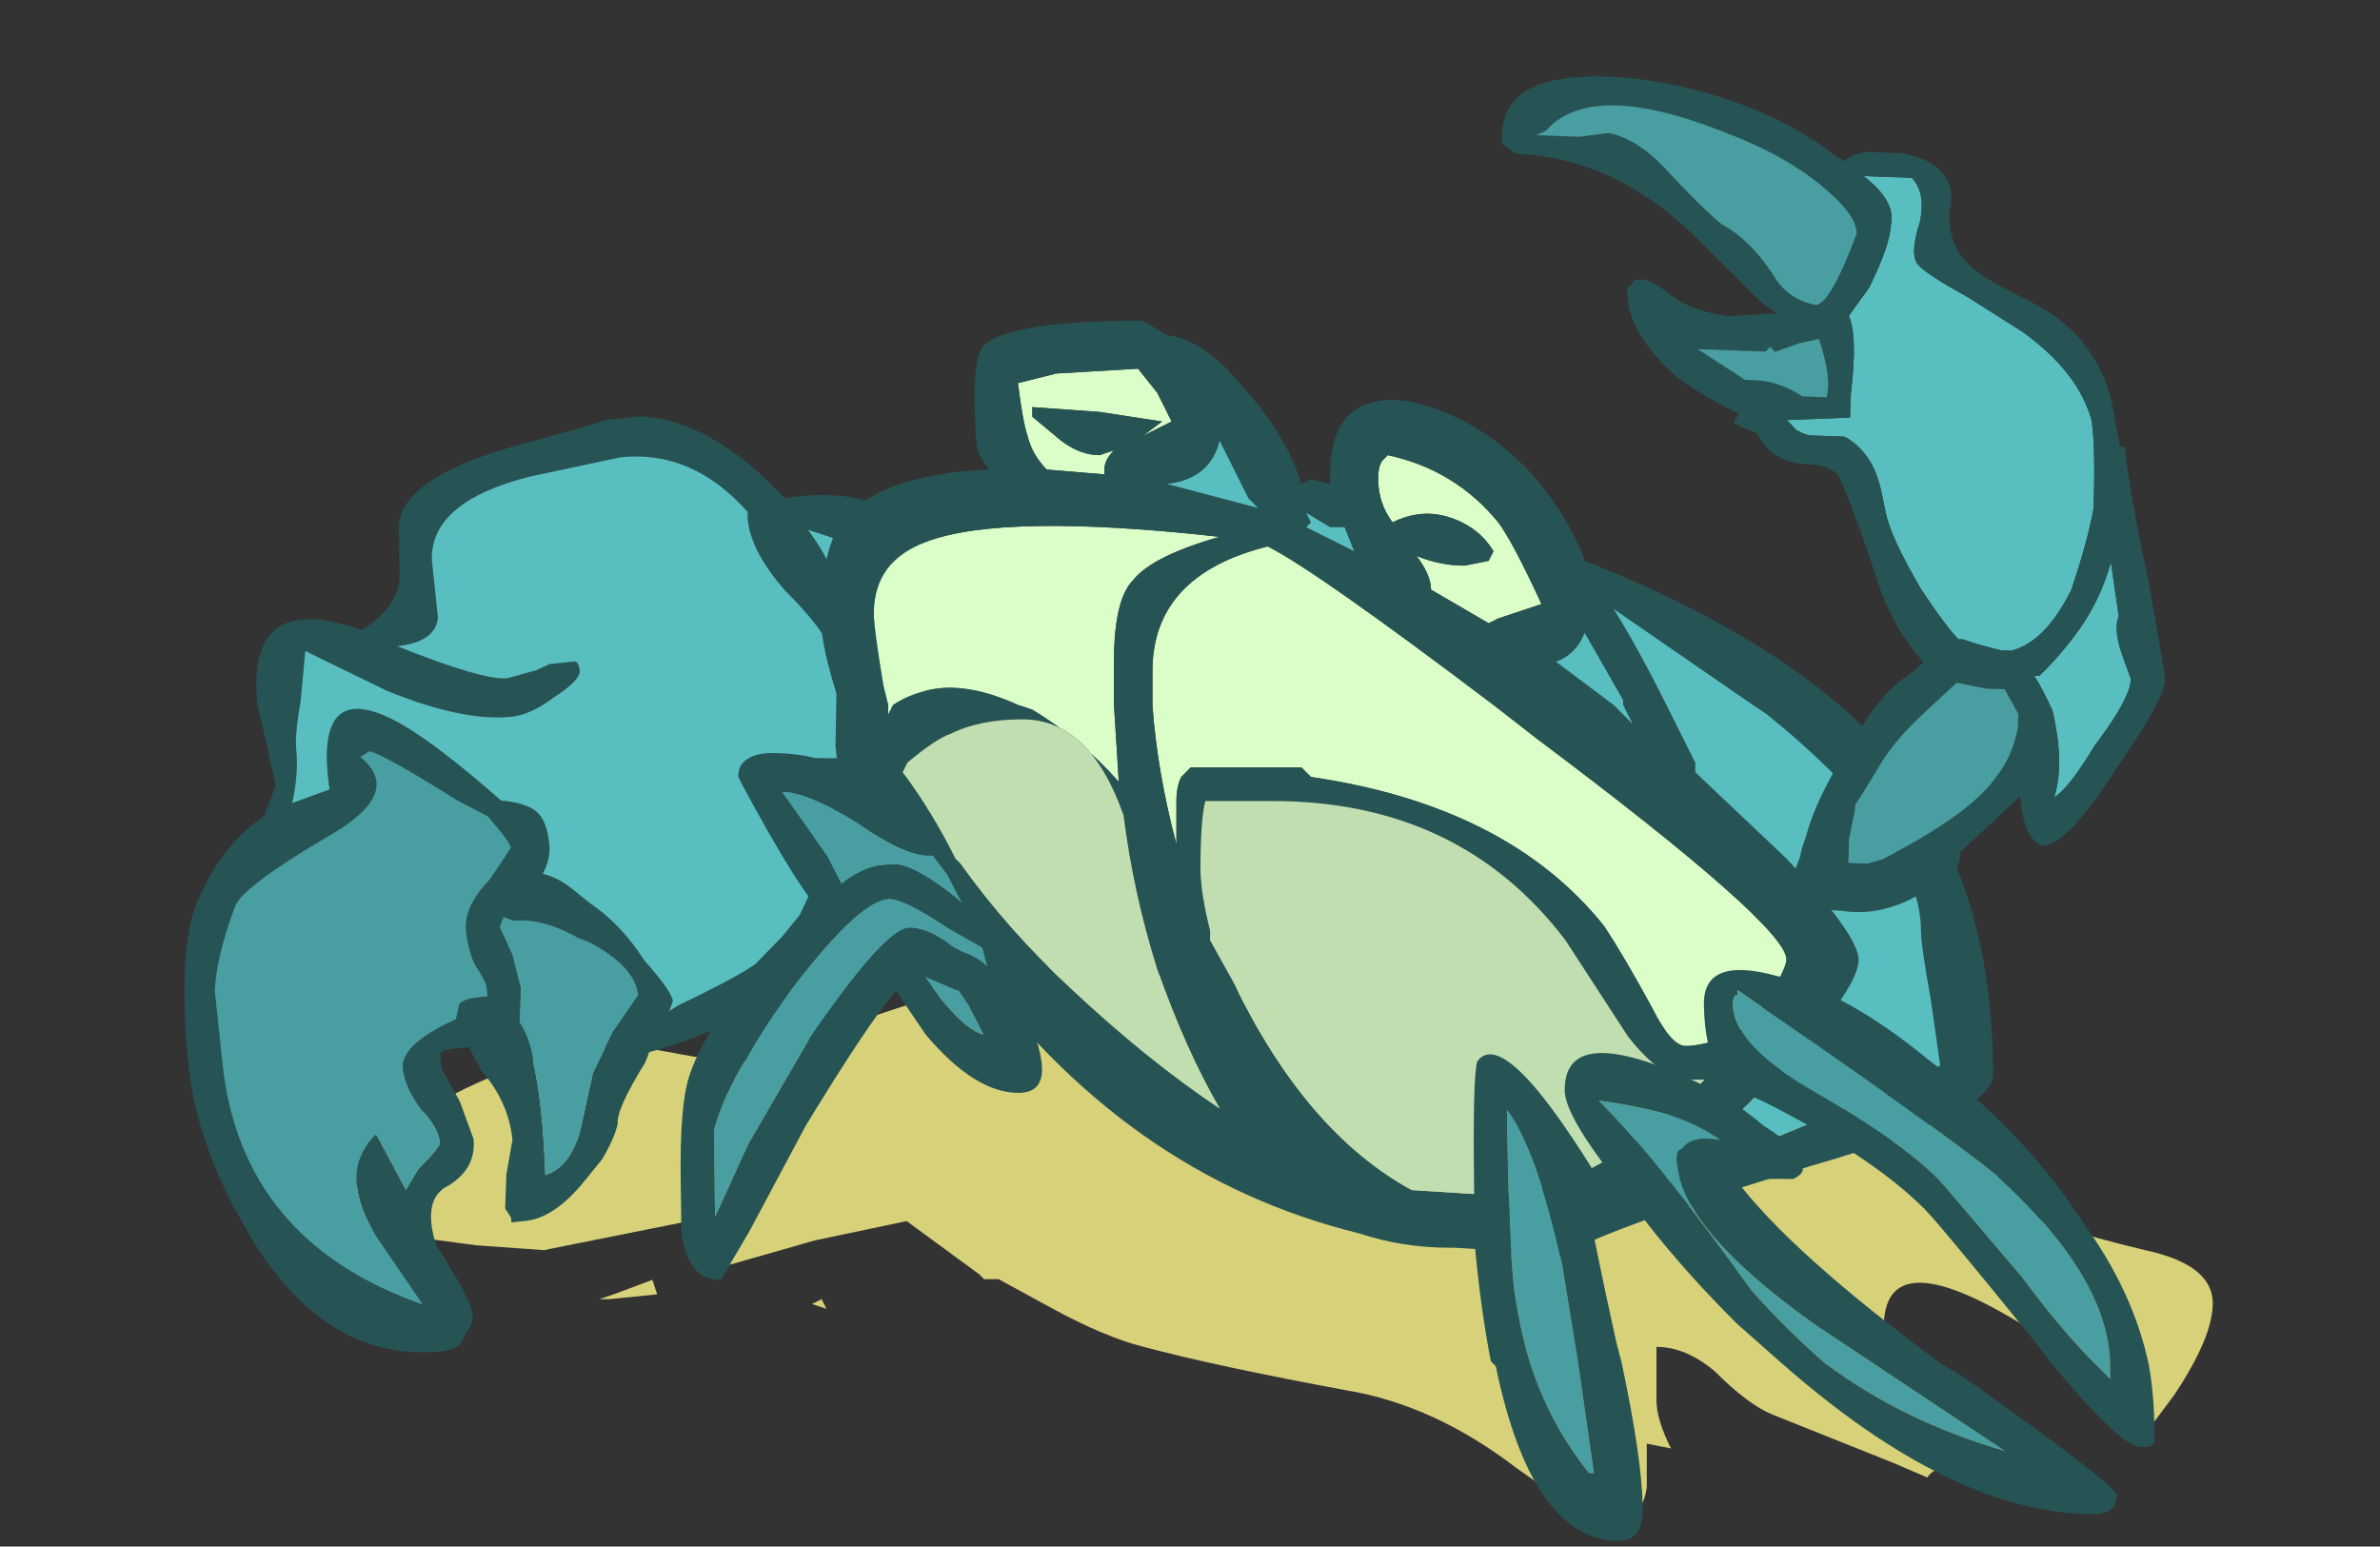<?xml version="1.0" encoding="UTF-8" standalone="no"?>
<svg xmlns:ffdec="https://www.free-decompiler.com/flash" xmlns:xlink="http://www.w3.org/1999/xlink" ffdec:objectType="frame" height="111.9px" width="172.2px" xmlns="http://www.w3.org/2000/svg">
  <rect width="100%" height="100%" fill="#333333" stroke="none"/>
  <g transform="matrix(1.0, 0.0, 0.0, 1.0, 59.1, 22.95)">
    <use ffdec:characterId="1468" height="1.85" transform="matrix(7.0, 0.0, 0.0, 7.0, -15.75, 69.65)" width="11.55" xlink:href="#shape0"/>
    <use ffdec:characterId="1470" ffdec:characterName="a_EB_CrabGround" height="40.6" transform="matrix(1.0, 0.0, 0.0, 1.0, -33.4, 46.85)" width="134.4" xlink:href="#sprite0"/>
    <use ffdec:characterId="1472" ffdec:characterName="a_EB_CrabClawBig" height="65.8" transform="matrix(0.994, -0.105, 0.105, 0.994, -50.0, 11.1)" width="59.5" xlink:href="#sprite1"/>
    <use ffdec:characterId="1474" ffdec:characterName="a_EB_CrabBody" height="68.6" transform="matrix(0.993, 0.0, 0.0, 0.993, 0.3, 0.25)" width="85.4" xlink:href="#sprite2"/>
    <use ffdec:characterId="1476" ffdec:characterName="a_EB_CrabLegs" height="56.7" transform="matrix(1.0, 0.005, 0.013, 1, -10.25, 31.5)" width="106.4" xlink:href="#sprite3"/>
    <use ffdec:characterId="1478" ffdec:characterName="a_EB_CrabClawSmall" height="59.85" transform="matrix(0.999, 0.036, -0.036, 0.999, 49.75, -17.8)" width="49.35" xlink:href="#sprite4"/>
  </g>
  <defs>
    <g id="shape0" transform="matrix(1.0, 0.0, 0.0, 1.0, 2.25, -9.95)">
      <path d="M-2.25 10.15 L-2.1 10.1 -1.7 9.95 -1.65 10.1 -2.15 10.15 -2.25 10.15 M9.2 11.75 L9.2 11.75 M0.05 10.15 L0.1 10.25 -0.05 10.2 0.05 10.15" fill="#d7d179" fill-rule="evenodd" stroke="none"/>
    </g>
    <g id="sprite0" transform="matrix(1.0, 0.0, 0.0, 1.0, 67.2, 20.3)">
      <use ffdec:characterId="1469" height="5.8" transform="matrix(7.0, 0.0, 0.0, 7.0, -67.2, -20.3)" width="19.2" xlink:href="#shape1"/>
    </g>
    <g id="shape1" transform="matrix(1.0, 0.0, 0.0, 1.0, 9.6, 2.9)">
      <path d="M1.05 -1.7 Q1.3 -1.55 1.4 -1.35 L2.55 -1.25 3.0 -1.2 Q3.6 -1.2 4.2 -1.45 4.85 -1.75 5.15 -1.75 6.4 -1.75 7.05 -1.1 7.4 -0.75 7.55 -0.4 7.85 -0.2 8.9 0.05 9.6 0.2 9.6 0.6 9.6 0.95 9.2 1.55 L8.9 1.95 Q8.85 1.85 8.5 1.55 8.05 1.1 7.6 0.8 6.2 -0.05 6.2 0.85 L6.65 1.45 Q7.15 2.05 7.65 2.05 7.9 2.05 8.15 2.25 L8.2 2.25 8.25 2.4 8.25 2.55 Q8.1 2.35 7.85 2.35 L7.05 2.3 Q6.75 2.25 6.65 2.4 L6.3 2.25 5.05 1.75 Q4.8 1.65 4.45 1.3 4.15 1.05 3.85 1.05 L3.85 1.6 Q3.85 1.8 4.0 2.1 L3.75 2.05 3.75 2.5 Q3.7 2.9 3.25 2.9 L2.4 2.3 Q1.55 1.65 0.65 1.5 -0.7 1.25 -1.45 1.05 -1.85 0.95 -2.4 0.65 L-2.95 0.35 -3.1 0.35 -3.15 0.3 -3.9 -0.25 -4.85 -0.05 -5.9 0.25 Q-5.35 -0.4 -6.15 -0.25 L-7.65 0.05 -8.35 0.0 -9.1 -0.1 -9.3 -0.05 Q-9.6 -0.3 -9.6 -0.5 -9.6 -1.05 -8.6 -1.55 -7.65 -2.05 -6.65 -2.05 L-6.1 -1.95 -5.55 -1.9 -4.15 -2.4 Q-2.65 -2.9 -2.3 -2.9 L-0.85 -2.75 Q0.25 -2.5 0.1 -1.9 L0.1 -1.85 Q0.7 -1.9 1.05 -1.7" fill="#d7d179" fill-rule="evenodd" stroke="none"/>
    </g>
    <g id="sprite1" transform="matrix(1.0, 0.0, 0.0, 1.0, 0.0, 0.0)">
      <use ffdec:characterId="1471" height="9.4" transform="matrix(7.0, 0.0, 0.0, 7.0, 0.0, 0.0)" width="8.5" xlink:href="#shape2"/>
    </g>
    <g id="shape2" transform="matrix(1.0, 0.0, 0.0, 1.0, 0.0, 0.0)">
      <path d="M6.75 1.0 Q7.6 0.95 8.1 1.45 8.5 1.95 8.5 2.55 8.5 3.05 8.25 3.4 L8.1 3.6 Q7.85 3.9 7.4 4.2 L7.35 4.15 Q7.25 4.6 7.1 4.95 6.8 5.6 6.25 6.0 5.65 6.4 4.75 6.55 L4.7 6.65 Q4.35 7.1 4.35 7.25 4.3 7.4 4.15 7.6 L3.95 7.8 Q3.6 8.15 3.3 8.15 L3.15 8.15 3.15 8.1 3.1 8.0 3.15 7.65 3.25 7.3 Q3.25 6.9 3.0 6.55 L2.9 6.3 2.75 6.3 Q2.6 6.3 2.6 6.35 L2.6 6.5 2.75 6.85 2.85 7.25 Q2.85 7.55 2.55 7.7 2.25 7.8 2.35 8.3 2.65 8.9 2.65 9.05 2.65 9.15 2.55 9.25 2.5 9.4 2.3 9.4 1.05 9.4 0.4 7.9 0.0 7.0 0.0 6.2 0.0 5.2 0.2 4.65 0.5 4.0 1.05 3.7 L1.2 3.4 1.15 2.95 1.1 2.55 Q1.1 1.4 2.15 1.85 L2.25 1.9 Q2.65 1.7 2.7 1.4 L2.75 0.85 Q2.85 0.35 4.15 0.15 L4.75 0.05 5.0 0.0 Q5.15 0.0 5.35 0.0 5.95 0.1 6.5 0.7 L6.75 1.0 M7.15 1.85 Q7.45 2.3 7.45 2.75 L7.4 3.6 7.4 3.75 7.6 3.6 7.65 3.5 Q8.15 3.05 8.15 2.6 8.15 2.1 7.85 1.85 7.65 1.65 6.95 1.35 7.1 1.6 7.15 1.8 L7.15 1.85 M6.65 1.95 Q6.3 1.45 6.35 1.1 5.85 0.4 5.1 0.4 L4.15 0.5 Q3.1 0.65 3.05 1.25 3.05 1.45 3.05 1.85 3.0 2.1 2.6 2.1 3.45 2.55 3.7 2.55 L4.0 2.5 4.15 2.45 4.4 2.45 Q4.45 2.45 4.45 2.55 4.45 2.65 4.15 2.8 3.9 2.95 3.7 2.95 3.2 2.95 2.45 2.55 L1.65 2.05 1.55 2.55 Q1.45 2.9 1.45 3.05 1.45 3.3 1.35 3.6 L1.75 3.5 Q1.7 2.3 2.55 2.9 2.9 3.15 3.5 3.8 3.75 3.85 3.85 3.95 3.95 4.05 3.95 4.3 3.95 4.45 3.85 4.6 4.0 4.65 4.15 4.8 L4.3 4.95 Q4.6 5.2 4.8 5.6 5.05 5.95 5.05 6.05 L5.0 6.15 5.1 6.1 Q5.8 5.85 5.95 5.75 L6.25 5.5 6.45 5.3 6.75 4.8 Q6.85 4.6 7.0 3.75 L7.0 3.6 7.1 2.8 Q7.1 2.5 6.65 1.95 M2.1 3.2 Q2.5 3.6 1.75 3.95 0.75 4.4 0.65 4.6 0.4 5.1 0.35 5.45 0.35 5.65 0.35 6.2 0.35 8.05 2.15 8.9 L1.8 8.25 Q1.6 7.9 1.6 7.6 1.6 7.3 1.85 7.1 1.9 7.2 2.1 7.7 L2.25 7.5 Q2.5 7.3 2.5 7.25 2.5 7.1 2.35 6.9 2.2 6.65 2.2 6.45 2.2 6.2 2.8 6.0 L2.85 5.85 Q2.9 5.8 3.05 5.8 L3.15 5.8 3.15 5.7 Q3.15 5.65 3.05 5.45 3.0 5.3 3.0 5.1 3.0 4.85 3.3 4.6 L3.55 4.3 Q3.55 4.25 3.45 4.1 L3.35 3.95 3.05 3.75 Q2.35 3.2 2.2 3.15 L2.1 3.2 M3.4 5.0 L3.35 5.1 3.45 5.4 3.5 5.75 3.45 6.1 Q3.55 6.3 3.55 6.55 3.6 6.95 3.55 7.7 3.8 7.65 3.95 7.3 L4.15 6.7 4.4 6.3 4.7 5.95 Q4.7 5.65 4.25 5.35 L4.15 5.3 Q3.8 5.05 3.5 5.05 L3.4 5.0" fill="#265455" fill-rule="evenodd" stroke="none"/>
      <path d="M6.65 1.95 Q7.1 2.5 7.1 2.8 L7.0 3.6 7.0 3.75 Q6.85 4.6 6.75 4.8 L6.45 5.3 6.25 5.5 5.95 5.75 Q5.8 5.85 5.1 6.1 L5.0 6.15 5.05 6.05 Q5.05 5.95 4.8 5.6 4.6 5.2 4.3 4.95 L4.15 4.8 Q4.0 4.65 3.85 4.6 3.95 4.45 3.95 4.3 3.95 4.05 3.85 3.95 3.75 3.85 3.5 3.8 2.9 3.15 2.55 2.9 1.7 2.3 1.75 3.5 L1.35 3.6 Q1.45 3.3 1.45 3.05 1.45 2.9 1.55 2.55 L1.65 2.05 2.45 2.55 Q3.2 2.95 3.7 2.95 3.9 2.95 4.15 2.8 4.45 2.65 4.45 2.55 4.45 2.45 4.4 2.45 L4.15 2.45 4.0 2.5 3.7 2.55 Q3.45 2.55 2.6 2.1 3.0 2.1 3.05 1.85 3.05 1.45 3.05 1.25 3.1 0.65 4.15 0.5 L5.1 0.4 Q5.85 0.4 6.35 1.1 6.3 1.45 6.65 1.95 M7.15 1.85 L7.15 1.8 Q7.1 1.6 6.95 1.35 7.65 1.65 7.85 1.85 8.15 2.1 8.15 2.6 8.15 3.05 7.65 3.5 L7.6 3.6 7.4 3.75 7.4 3.6 7.45 2.75 Q7.45 2.3 7.15 1.85" fill="#58bec0" fill-rule="evenodd" stroke="none"/>
      <path d="M3.4 5.0 L3.5 5.05 Q3.8 5.05 4.15 5.3 L4.25 5.35 Q4.7 5.65 4.7 5.95 L4.4 6.3 4.15 6.7 3.95 7.3 Q3.8 7.65 3.55 7.7 3.6 6.95 3.55 6.55 3.55 6.3 3.45 6.1 L3.5 5.75 3.45 5.4 3.35 5.1 3.4 5.0 M2.1 3.2 L2.2 3.15 Q2.35 3.2 3.05 3.75 L3.35 3.95 3.45 4.1 Q3.55 4.25 3.55 4.3 L3.3 4.6 Q3.0 4.85 3.0 5.1 3.0 5.3 3.05 5.45 3.15 5.65 3.15 5.7 L3.15 5.8 3.05 5.8 Q2.9 5.8 2.85 5.85 L2.8 6.0 Q2.2 6.2 2.2 6.45 2.2 6.65 2.35 6.9 2.5 7.1 2.5 7.25 2.5 7.3 2.25 7.5 L2.1 7.7 Q1.9 7.2 1.85 7.1 1.6 7.3 1.6 7.6 1.6 7.9 1.8 8.25 L2.15 8.9 Q0.35 8.05 0.35 6.2 0.35 5.65 0.35 5.45 0.4 5.1 0.65 4.6 0.75 4.4 1.75 3.95 2.5 3.6 2.1 3.2" fill="#489ea0" fill-rule="evenodd" stroke="none"/>
    </g>
    <g id="sprite2" transform="matrix(1.0, 0.0, 0.0, 1.0, 0.0, 0.0)">
      <use ffdec:characterId="1473" height="9.8" transform="matrix(7.0, 0.0, 0.0, 7.0, 0.0, 0.0)" width="12.2" xlink:href="#shape3"/>
    </g>
    <g id="shape3" transform="matrix(1.0, 0.0, 0.0, 1.0, 0.0, 0.0)">
      <path d="M5.8 1.65 Q5.8 1.5 5.85 1.45 L5.9 1.4 Q6.6 1.55 7.05 2.1 7.2 2.3 7.5 2.95 L7.05 3.1 6.95 3.15 6.35 2.8 Q6.35 2.65 6.2 2.45 6.45 2.55 6.7 2.55 L6.95 2.5 7.0 2.4 Q6.85 2.15 6.55 2.05 6.25 1.95 5.95 2.1 5.8 1.9 5.8 1.65 M7.0 4.0 L7.45 4.35 Q10.05 6.3 10.05 6.65 10.05 6.75 9.8 7.15 L9.7 7.3 9.65 7.35 Q9.25 7.55 9.0 7.55 8.85 7.55 8.65 7.15 8.35 6.6 8.15 6.3 7.15 5.05 5.1 4.75 L5.0 4.65 3.85 4.65 3.75 4.75 Q3.7 4.85 3.7 5.0 L3.7 5.45 Q3.5 4.7 3.45 4.0 L3.45 3.65 Q3.45 2.65 4.65 2.35 5.15 2.6 7.0 4.0 M3.3 0.5 L3.5 0.75 3.65 1.05 3.35 1.2 3.55 1.05 2.9 0.95 2.2 0.9 2.2 1.0 2.5 1.25 Q2.7 1.4 2.9 1.4 L3.05 1.35 Q2.95 1.45 2.95 1.55 L2.95 1.6 2.35 1.55 Q2.2 1.4 2.15 1.2 2.1 1.05 2.05 0.65 L2.45 0.55 3.3 0.5 M4.15 2.25 Q3.45 2.45 3.25 2.7 3.05 2.9 3.05 3.55 L3.05 4.0 3.1 4.8 Q2.7 4.35 2.2 4.05 L2.05 4.0 Q1.5 3.75 1.1 3.85 0.9 3.9 0.75 4.0 L0.7 4.1 0.7 4.0 0.65 3.8 Q0.55 3.2 0.55 3.05 0.55 2.5 1.1 2.3 1.9 2.0 4.15 2.25" fill="#dbfdc8" fill-rule="evenodd" stroke="none"/>
      <path d="M5.8 1.65 Q5.8 1.9 5.95 2.1 6.25 1.95 6.55 2.05 6.85 2.15 7.0 2.4 L6.95 2.5 6.7 2.55 Q6.45 2.55 6.2 2.45 6.35 2.65 6.35 2.8 L6.95 3.15 7.05 3.1 7.5 2.95 Q7.2 2.3 7.05 2.1 6.6 1.55 5.9 1.4 L5.85 1.45 Q5.8 1.5 5.8 1.65 M7.95 2.5 Q9.6 3.15 10.6 4.0 10.95 4.3 11.2 4.65 12.2 5.85 12.2 7.85 12.2 8.25 10.3 8.8 8.0 9.5 7.6 9.8 7.6 9.7 7.7 9.65 L7.4 9.7 6.6 9.65 6.55 9.65 Q6.05 9.65 5.6 9.5 3.15 8.9 1.5 6.6 0.8 5.6 0.35 4.4 L0.2 4.0 Q0.0 3.4 0.0 3.1 0.0 2.35 0.25 2.05 0.65 1.6 1.75 1.55 L1.65 1.4 Q1.6 1.3 1.6 0.75 1.6 0.35 1.7 0.25 2.0 0.0 3.35 0.0 L3.6 0.15 Q4.0 0.2 4.4 0.7 4.85 1.2 5.0 1.7 L5.1 1.65 5.3 1.7 5.3 1.6 Q5.3 0.95 5.75 0.85 6.1 0.75 6.7 1.05 7.25 1.35 7.6 1.85 7.85 2.2 7.95 2.5 M7.9 3.35 Q7.8 3.5 7.65 3.55 L8.25 4.0 8.45 4.2 8.35 4.0 8.35 3.95 7.95 3.25 7.9 3.35 M7.0 4.0 Q5.15 2.6 4.65 2.35 3.45 2.65 3.45 3.65 L3.45 4.0 Q3.5 4.7 3.7 5.45 L3.7 5.0 Q3.7 4.85 3.75 4.75 L3.85 4.65 5.0 4.65 5.1 4.75 Q7.15 5.05 8.15 6.3 8.35 6.6 8.65 7.15 8.85 7.55 9.0 7.55 9.25 7.55 9.65 7.35 L9.7 7.3 9.8 7.15 Q10.05 6.75 10.05 6.65 10.05 6.3 7.45 4.35 L7.0 4.0 M9.1 4.7 L10.05 5.6 Q10.8 6.4 10.8 6.65 10.8 7.05 9.45 8.35 L8.65 9.05 Q9.1 8.85 9.7 8.6 11.65 7.8 11.65 7.75 L11.55 7.05 Q11.45 6.5 11.45 6.35 11.45 5.4 9.85 4.1 L9.7 4.0 8.25 3.0 Q8.5 3.4 8.8 4.0 L9.1 4.6 9.1 4.7 M3.3 0.5 L2.45 0.55 2.05 0.65 Q2.1 1.05 2.15 1.2 2.2 1.4 2.35 1.55 L2.95 1.6 2.95 1.55 Q2.95 1.45 3.05 1.35 L2.9 1.4 Q2.7 1.4 2.5 1.25 L2.2 1.0 2.2 0.9 2.9 0.95 3.55 1.05 3.35 1.2 3.65 1.05 3.5 0.75 3.3 0.5 M3.6 1.7 L4.55 1.95 4.45 1.85 4.15 1.25 Q4.05 1.65 3.6 1.7 M4.15 2.25 Q1.9 2.0 1.1 2.3 0.55 2.5 0.55 3.05 0.55 3.2 0.65 3.8 L0.7 4.0 0.7 4.1 0.75 4.0 Q0.9 3.9 1.1 3.85 1.5 3.75 2.05 4.0 L2.2 4.05 Q2.7 4.35 3.1 4.8 L3.05 4.0 3.05 3.55 Q3.05 2.9 3.25 2.7 3.45 2.45 4.15 2.25 M5.55 2.4 L5.45 2.15 5.3 2.15 5.05 2.0 5.1 2.1 5.05 2.15 5.55 2.4 M0.85 4.7 Q1.15 5.1 1.4 5.6 L1.45 5.65 Q1.95 6.35 2.6 6.95 3.4 7.7 4.15 8.2 3.8 7.6 3.5 6.75 3.25 5.95 3.15 5.15 2.8 4.15 2.1 4.15 1.65 4.15 1.35 4.3 1.2 4.35 0.9 4.6 L0.85 4.7 M4.05 6.45 L4.3 6.9 Q5.05 8.45 6.15 9.05 L6.95 9.1 Q8.0 9.1 9.1 8.0 L9.2 7.9 9.05 7.9 Q8.75 7.9 8.4 7.45 L7.75 6.45 Q6.65 5.0 4.7 5.0 L4.0 5.0 Q3.95 5.2 3.95 5.7 3.95 5.95 4.05 6.35 L4.05 6.45" fill="#265455" fill-rule="evenodd" stroke="none"/>
      <path d="M7.9 3.35 L7.95 3.25 8.35 3.95 8.35 4.0 8.45 4.2 8.25 4.0 7.65 3.55 Q7.8 3.5 7.9 3.35 M9.1 4.7 L9.1 4.6 8.8 4.0 Q8.5 3.4 8.25 3.0 L9.7 4.0 9.85 4.1 Q11.45 5.4 11.45 6.35 11.45 6.5 11.55 7.05 L11.65 7.75 Q11.65 7.8 9.7 8.6 9.1 8.85 8.65 9.05 L9.45 8.35 Q10.8 7.05 10.8 6.65 10.8 6.4 10.05 5.6 L9.1 4.7 M3.6 1.7 Q4.05 1.65 4.15 1.25 L4.45 1.85 4.55 1.95 3.6 1.7 M5.55 2.4 L5.05 2.15 5.1 2.1 5.05 2.0 5.3 2.15 5.45 2.15 5.55 2.4" fill="#58bec0" fill-rule="evenodd" stroke="none"/>
      <path d="M4.05 6.45 L4.05 6.35 Q3.95 5.95 3.95 5.7 3.95 5.2 4.0 5.0 L4.7 5.0 Q6.65 5.0 7.75 6.45 L8.4 7.45 Q8.75 7.9 9.05 7.9 L9.2 7.9 9.1 8.0 Q8.0 9.1 6.95 9.1 L6.15 9.05 Q5.05 8.45 4.3 6.9 L4.05 6.45 M0.85 4.7 L0.9 4.6 Q1.2 4.35 1.35 4.3 1.65 4.15 2.1 4.15 2.8 4.15 3.15 5.15 3.25 5.95 3.5 6.75 3.8 7.6 4.15 8.2 3.4 7.7 2.6 6.95 1.95 6.35 1.45 5.65 L1.4 5.6 Q1.15 5.1 0.85 4.7" fill="#c0deb0" fill-rule="evenodd" stroke="none"/>
    </g>
    <g id="sprite3" transform="matrix(1.0, 0.0, 0.0, 1.0, 0.0, 0.0)">
      <use ffdec:characterId="1475" height="8.1" transform="matrix(7.0, 0.0, 0.0, 7.0, 0.0, 0.0)" width="15.2" xlink:href="#shape4"/>
    </g>
    <g id="shape4" transform="matrix(1.0, 0.0, 0.0, 1.0, 0.0, 0.0)">
      <path d="M11.7 5.85 L13.65 7.15 Q12.6 6.85 11.8 6.25 11.4 5.9 11.05 5.5 10.1 4.15 9.5 3.55 9.9 3.6 10.25 3.7 10.55 3.8 10.75 3.95 10.45 3.9 10.35 4.05 10.3 4.05 10.3 4.15 10.3 4.85 11.7 5.85 M8.6 5.5 Q8.55 5.0 8.55 3.65 8.85 4.05 9.1 5.25 L9.25 6.25 9.4 7.4 9.35 7.4 Q8.95 6.9 8.75 6.25 8.65 5.9 8.6 5.5 M13.85 5.35 L13.05 4.4 Q12.7 4.0 11.65 3.4 10.9 2.95 10.9 2.55 10.9 2.45 10.95 2.45 L10.95 2.4 Q13.05 3.85 13.6 4.3 14.75 5.35 14.75 6.25 L14.75 6.4 14.6 6.25 Q14.25 5.9 13.85 5.35 M2.95 1.55 L2.9 1.5 Q2.4 1.1 2.2 1.15 1.95 1.15 1.7 1.35 L1.55 1.05 1.1 0.4 Q1.35 0.4 1.85 0.7 2.35 1.05 2.6 1.05 L2.65 1.05 2.8 1.25 2.95 1.55 M3.2 2.2 Q3.1 2.1 2.95 2.05 L2.85 2.0 Q2.6 1.8 2.4 1.8 2.15 1.8 1.35 2.95 L0.7 4.05 0.35 4.8 0.35 3.9 Q0.45 3.55 0.7 3.15 0.9 2.8 1.2 2.4 1.9 1.5 2.2 1.5 2.35 1.5 2.8 1.8 L3.15 2.0 3.2 2.2 M2.9 2.45 L3.0 2.6 3.15 2.9 Q2.95 2.85 2.65 2.45 L2.55 2.3 2.9 2.45" fill="#489ea0" fill-rule="evenodd" stroke="none"/>
      <path d="M11.7 5.85 Q10.3 4.85 10.3 4.15 10.3 4.05 10.35 4.05 10.45 3.9 10.75 3.95 10.55 3.8 10.25 3.7 9.9 3.6 9.5 3.55 10.1 4.15 11.05 5.5 11.4 5.9 11.8 6.25 12.6 6.85 13.65 7.15 L11.7 5.85 M12.85 4.65 Q12.3 4.1 11.2 3.55 10.85 3.4 10.75 3.25 10.6 3.0 10.6 2.55 10.6 2.05 11.35 2.25 12.05 2.4 12.9 3.1 13.9 3.85 14.5 4.8 15.0 5.5 15.15 6.25 15.2 6.55 15.2 6.9 L15.2 7.05 15.15 7.1 15.05 7.1 Q14.85 7.1 14.15 6.25 L14.0 6.05 Q13.0 4.8 12.85 4.65 M13.25 6.4 Q14.8 7.5 14.8 7.6 14.8 7.8 14.55 7.8 13.1 7.8 11.35 6.25 L10.9 5.85 Q10.15 5.1 9.65 4.35 9.15 3.7 9.15 3.45 9.15 2.75 10.4 3.3 10.85 3.5 11.2 3.8 11.6 4.05 11.6 4.25 11.6 4.3 11.5 4.35 L10.9 4.35 Q11.45 5.1 13.0 6.25 L13.25 6.4 M13.85 5.35 Q14.25 5.9 14.6 6.25 L14.75 6.4 14.75 6.25 Q14.75 5.35 13.6 4.3 13.05 3.85 10.95 2.4 L10.95 2.45 Q10.9 2.45 10.9 2.55 10.9 2.95 11.65 3.4 12.7 4.0 13.05 4.4 L13.85 5.35 M8.6 5.5 Q8.65 5.9 8.75 6.25 8.95 6.9 9.35 7.4 L9.4 7.4 9.25 6.25 9.1 5.25 Q8.85 4.05 8.55 3.65 8.55 5.0 8.6 5.5 M8.2 4.45 Q8.2 3.3 8.25 3.15 8.55 2.75 9.6 4.55 9.55 4.6 9.45 4.6 9.4 4.55 9.35 4.45 9.4 4.85 9.65 6.05 L9.7 6.25 Q9.9 7.25 9.9 7.75 9.9 8.1 9.65 8.1 8.75 8.1 8.4 6.3 L8.35 6.25 Q8.25 5.7 8.2 5.05 L8.2 4.45 M2.95 1.55 L2.8 1.25 2.65 1.05 2.6 1.05 Q2.35 1.05 1.85 0.7 1.35 0.4 1.1 0.4 L1.55 1.05 1.7 1.35 Q1.95 1.15 2.2 1.15 2.4 1.1 2.9 1.5 L2.95 1.55 M4.0 2.6 L3.95 2.7 Q3.9 2.75 3.8 2.75 L3.6 2.7 Q3.75 3.05 3.75 3.25 3.75 3.5 3.5 3.5 3.05 3.5 2.55 2.9 L2.25 2.45 Q1.95 2.8 1.3 3.85 L0.7 4.95 0.4 5.45 Q0.05 5.45 0.0 4.95 L0.0 4.4 Q0.0 3.65 0.1 3.35 0.25 2.9 0.7 2.4 L0.95 2.15 1.45 1.6 Q1.2 1.3 0.7 0.35 L0.65 0.25 Q0.65 0.15 0.7 0.1 0.8 0.0 1.0 0.0 1.25 0.0 1.45 0.05 L1.9 0.05 Q2.15 0.2 2.6 0.8 L2.7 0.9 2.7 0.95 2.9 1.25 3.2 1.75 3.5 2.0 3.45 2.05 3.35 2.1 3.45 2.3 3.7 2.35 Q4.0 2.5 4.0 2.6 M2.9 2.45 L2.55 2.3 2.65 2.45 Q2.95 2.85 3.15 2.9 L3.0 2.6 2.9 2.45 M3.2 2.2 L3.15 2.0 2.8 1.8 Q2.35 1.5 2.2 1.5 1.9 1.5 1.2 2.4 0.9 2.8 0.7 3.15 0.45 3.55 0.35 3.9 L0.35 4.8 0.7 4.05 1.35 2.95 Q2.15 1.8 2.4 1.8 2.6 1.8 2.85 2.0 L2.95 2.05 Q3.1 2.1 3.2 2.2" fill="#265455" fill-rule="evenodd" stroke="none"/>
    </g>
    <g id="sprite4" transform="matrix(1.0, 0.0, 0.0, 1.0, 0.0, 0.0)">
      <use ffdec:characterId="1477" height="8.55" transform="matrix(7.0, 0.0, 0.0, 7.0, 0.0, 0.0)" width="7.05" xlink:href="#shape5"/>
    </g>
    <g id="shape5" transform="matrix(1.0, 0.0, 0.0, 1.0, 0.0, 0.0)">
      <path d="M6.25 4.3 Q6.2 4.65 6.05 5.15 5.8 5.7 5.45 5.8 L5.35 5.8 Q5.1 5.75 4.95 5.7 L4.9 5.7 Q4.75 5.55 4.5 5.2 4.15 4.65 4.1 4.4 L4.05 4.2 Q3.95 3.8 3.65 3.65 L3.3 3.65 Q3.25 3.65 3.15 3.6 L3.05 3.5 3.7 3.45 3.7 3.2 Q3.75 2.6 3.65 2.4 L3.85 2.1 Q4.05 1.65 4.05 1.45 4.1 1.2 3.75 0.95 L4.25 0.95 Q4.4 1.1 4.35 1.4 4.25 1.75 4.35 1.85 4.45 1.95 4.85 2.15 L5.45 2.5 Q6.05 2.9 6.2 3.4 6.25 3.7 6.25 4.3 M6.6 5.8 L6.7 6.05 Q6.7 6.25 6.35 6.75 6.1 7.2 5.95 7.3 6.05 6.95 5.9 6.4 5.8 6.2 5.7 6.05 L5.75 6.05 Q5.95 5.85 6.15 5.55 6.35 5.25 6.45 4.85 L6.55 5.4 Q6.5 5.55 6.6 5.8" fill="#58bec0" fill-rule="evenodd" stroke="none"/>
      <path d="M6.25 4.3 Q6.25 3.7 6.2 3.4 6.05 2.9 5.45 2.5 L4.85 2.15 Q4.45 1.95 4.35 1.85 4.25 1.75 4.35 1.4 4.4 1.1 4.25 0.95 L3.75 0.95 Q4.1 1.2 4.05 1.45 4.05 1.65 3.85 2.1 L3.65 2.4 Q3.75 2.6 3.7 3.2 L3.7 3.45 3.05 3.5 3.15 3.6 Q3.25 3.65 3.3 3.65 L3.65 3.65 Q3.95 3.8 4.05 4.2 L4.1 4.4 Q4.15 4.65 4.5 5.2 4.75 5.55 4.9 5.7 L4.95 5.7 Q5.1 5.75 5.35 5.8 L5.45 5.8 Q5.8 5.7 6.05 5.15 6.2 4.65 6.25 4.3 M6.85 5.05 L7.05 6.0 7.05 6.05 Q7.05 6.25 6.6 6.95 6.1 7.8 5.85 7.8 5.65 7.75 5.6 7.3 L5.0 7.9 5.0 7.95 Q5.0 8.15 4.6 8.35 4.2 8.6 3.8 8.55 3.45 8.55 3.35 8.4 3.35 8.35 3.35 8.2 L3.3 8.15 3.35 8.0 Q3.35 7.95 3.4 7.8 3.5 7.35 3.9 6.7 4.15 6.25 4.45 6.05 L4.55 5.95 Q4.25 5.65 4.05 5.15 3.8 4.45 3.6 4.05 3.5 3.95 3.3 3.95 2.9 3.95 2.75 3.65 2.6 3.6 2.5 3.55 L2.55 3.45 Q2.2 3.3 1.9 3.1 1.35 2.65 1.35 2.2 L1.4 2.15 Q1.4 2.1 1.5 2.1 1.6 2.1 1.8 2.25 2.0 2.4 2.4 2.45 L2.9 2.4 2.75 2.3 2.1 1.7 Q1.2 0.85 0.15 0.85 L0.0 0.75 0.0 0.65 Q0.0 0.15 0.65 0.05 1.25 -0.05 2.1 0.15 2.9 0.35 3.45 0.75 L3.55 0.8 Q3.6 0.75 3.75 0.7 L4.15 0.7 Q4.75 0.8 4.65 1.3 4.65 1.65 4.9 1.85 5.0 1.95 5.55 2.2 6.2 2.5 6.4 3.2 L6.5 3.65 6.55 3.65 Q6.6 4.05 6.85 5.05 M6.6 5.8 Q6.5 5.55 6.55 5.4 L6.45 4.85 Q6.35 5.25 6.15 5.55 5.95 5.85 5.75 6.05 L5.7 6.05 Q5.8 6.2 5.9 6.4 6.05 6.95 5.95 7.3 6.1 7.2 6.35 6.75 6.7 6.25 6.7 6.05 L6.6 5.8 M3.3 1.05 Q2.9 0.75 2.3 0.55 0.9 0.05 0.45 0.6 L0.35 0.65 0.8 0.65 1.1 0.6 Q1.4 0.65 1.7 0.95 2.1 1.35 2.3 1.5 2.6 1.65 2.85 2.0 3.0 2.25 3.3 2.3 3.45 2.3 3.7 1.55 3.7 1.35 3.3 1.05 M3.15 2.7 L2.9 2.8 2.85 2.75 2.8 2.8 2.1 2.8 2.6 3.1 2.7 3.1 Q2.95 3.1 3.2 3.25 L3.45 3.25 Q3.5 3.05 3.35 2.65 L3.15 2.7 M5.55 6.45 L5.4 6.2 5.2 6.2 4.9 6.15 4.55 6.5 Q4.25 6.8 4.1 7.1 L3.9 7.45 3.9 7.5 3.85 7.8 3.85 8.05 4.05 8.05 4.2 8.0 Q5.1 7.5 5.35 7.1 5.5 6.9 5.55 6.6 L5.55 6.45" fill="#265455" fill-rule="evenodd" stroke="none"/>
      <path d="M3.3 1.05 Q3.7 1.35 3.7 1.55 3.45 2.3 3.3 2.3 3.0 2.25 2.85 2.0 2.6 1.65 2.3 1.5 2.1 1.35 1.7 0.95 1.4 0.65 1.1 0.6 L0.8 0.65 0.35 0.65 0.45 0.6 Q0.9 0.05 2.3 0.55 2.9 0.75 3.3 1.05 M3.15 2.7 L3.35 2.65 Q3.5 3.05 3.45 3.25 L3.2 3.25 Q2.95 3.1 2.7 3.1 L2.6 3.1 2.1 2.8 2.8 2.8 2.85 2.75 2.9 2.8 3.15 2.7 M5.55 6.45 L5.55 6.6 Q5.5 6.9 5.35 7.1 5.1 7.5 4.2 8.0 L4.05 8.05 3.85 8.05 3.85 7.8 3.9 7.5 3.9 7.45 4.1 7.1 Q4.25 6.8 4.55 6.5 L4.9 6.15 5.2 6.2 5.4 6.2 5.55 6.45" fill="#489ea0" fill-rule="evenodd" stroke="none"/>
    </g>
  </defs>
</svg>

